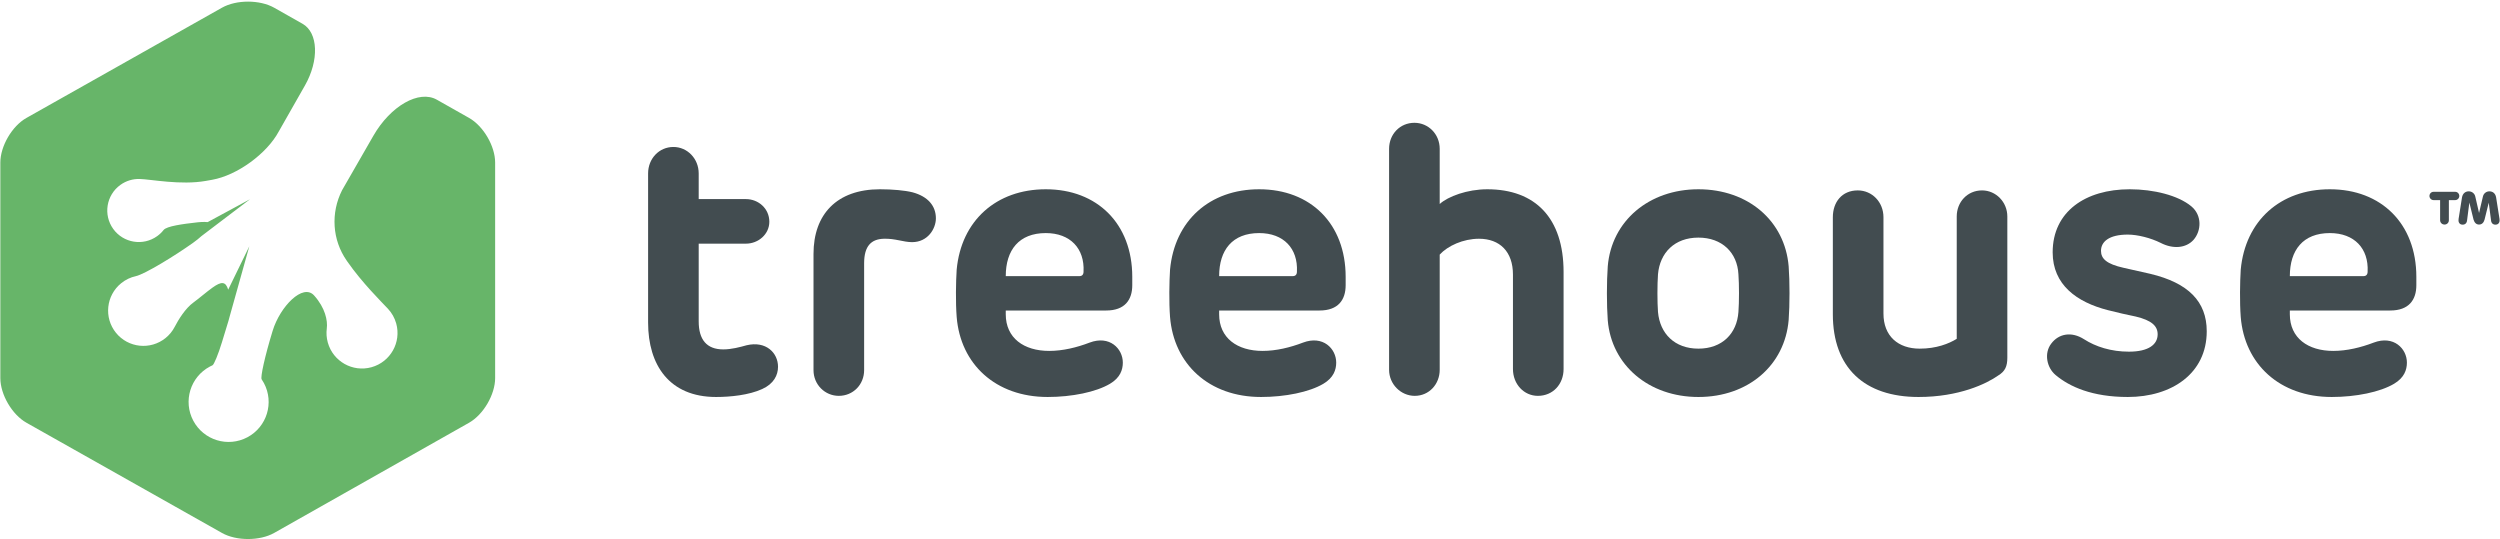 <?xml version="1.0" encoding="UTF-8" standalone="no"?>
<svg width="1173px" height="253px" viewBox="0 0 1173 253" version="1.1" xmlns="http://www.w3.org/2000/svg" xmlns:xlink="http://www.w3.org/1999/xlink" xmlns:sketch="http://www.bohemiancoding.com/sketch/ns">
    <!-- Generator: Sketch 3.3.2 (12043) - http://www.bohemiancoding.com/sketch -->
    <title>logo-treehouse</title>
    <desc>Created with Sketch.</desc>
    <defs></defs>
    <g id="Page-1" stroke="none" stroke-width="1" fill="none" fill-rule="evenodd" sketch:type="MSPage">
        <g id="logo-treehouse" sketch:type="MSLayerGroup">
            <path d="M335.99,186.266 C314.01,186.266 304.09,171.204 304.09,151.357 L304.09,81.363 C304.09,74.452 309.23,68.958 315.96,68.958 C322.52,68.958 327.83,74.452 327.83,81.363 L327.83,93.413 L349.98,93.413 C355.83,93.413 360.97,97.842 360.97,104.044 C360.97,109.892 355.83,114.323 349.98,114.323 L327.83,114.323 L327.83,150.826 C327.83,159.332 331.56,163.939 339.35,163.939 C343.25,163.939 347.15,162.875 350.34,161.99 C359.38,159.863 365.05,165.534 365.05,172.089 C365.05,175.988 363.1,180.064 357.6,182.544 C351.4,185.379 342.72,186.266 335.99,186.266" id="Fill-4" fill="#424C50" sketch:type="MSShapeGroup"></path>
            <path d="M439.12,102.45 C439.12,107.234 435.39,113.614 427.95,113.614 C423.88,113.614 419.98,111.841 414.66,112.019 C408.81,112.196 405.45,115.385 405.45,123.537 L405.45,173.684 C405.45,180.418 400.31,185.734 393.57,185.734 C387.02,185.734 381.7,180.418 381.7,173.684 L381.7,119.107 C381.7,100.678 392.51,88.805 412.89,88.805 C418.74,88.805 424.58,89.337 428.13,90.223 C435.39,92.172 439.12,96.602 439.12,102.45" id="Fill-5" fill="#424C50" sketch:type="MSShapeGroup"></path>
            <path d="M506.46,129.562 C507.7,129.562 508.4,128.853 508.4,127.435 C508.94,116.626 502.2,109.361 490.68,109.361 C478.1,109.361 471.9,117.335 471.9,129.562 L506.46,129.562 L506.46,129.562 Z M531.26,133.815 C531.26,140.725 527.72,145.687 519.04,145.687 L471.9,145.687 L471.9,147.458 C471.9,158.622 480.41,164.647 492.28,164.647 C498.66,164.647 505.21,163.052 511.24,160.749 C520.63,157.205 526.83,163.585 526.83,170.14 C526.83,173.507 525.59,177.229 520.81,180.064 C514.25,183.962 502.91,186.266 491.57,186.266 C467.12,186.266 450.64,170.849 448.87,148.7 C448.33,141.789 448.51,132.043 448.87,126.549 C450.99,103.513 467.47,88.805 490.68,88.805 C514.78,88.805 531.26,104.93 531.26,129.917 L531.26,133.815 L531.26,133.815 Z" id="Fill-6" fill="#424C50" sketch:type="MSShapeGroup"></path>
            <path d="M606.57,129.562 C607.81,129.562 608.52,128.853 608.52,127.435 C609.05,116.626 602.32,109.361 590.8,109.361 C578.22,109.361 572.02,117.335 572.02,129.562 L606.57,129.562 L606.57,129.562 Z M631.38,133.815 C631.38,140.725 627.84,145.687 619.16,145.687 L572.02,145.687 L572.02,147.458 C572.02,158.622 580.53,164.647 592.4,164.647 C598.78,164.647 605.33,163.052 611.36,160.749 C620.75,157.205 626.95,163.585 626.95,170.14 C626.95,173.507 625.71,177.229 620.93,180.064 C614.37,183.962 603.03,186.266 591.69,186.266 C567.24,186.266 550.76,170.849 548.98,148.7 C548.45,141.789 548.63,132.043 548.98,126.549 C551.11,103.513 567.59,88.805 590.8,88.805 C614.9,88.805 631.38,104.93 631.38,129.917 L631.38,133.815 L631.38,133.815 Z" id="Fill-7" fill="#424C50" sketch:type="MSShapeGroup"></path>
            <path d="M675.51,95.716 C679.4,92.172 688.44,88.805 697.83,88.805 C720.34,88.805 733.63,102.273 733.63,127.613 L733.63,173.153 C733.63,180.241 728.67,185.734 721.58,185.734 C715.02,185.734 709.88,180.241 709.88,173.153 L709.88,128.853 C709.88,118.043 703.68,112.019 693.94,112.019 C686.49,112.019 679.23,115.385 675.51,119.461 L675.51,173.507 C675.51,180.241 670.54,185.734 663.81,185.734 C657.25,185.734 651.76,180.241 651.76,173.507 L651.76,69.845 C651.76,62.934 656.9,57.618 663.63,57.618 C670.19,57.618 675.51,62.934 675.51,69.845 L675.51,95.716" id="Fill-8" fill="#424C50" sketch:type="MSShapeGroup"></path>
            <path d="M815.67,128.675 C815.14,118.576 808.05,111.487 796.89,111.487 C785.73,111.487 778.82,118.576 777.93,128.675 C777.58,133.46 777.58,141.789 777.93,146.396 C778.82,156.497 785.73,163.585 796.89,163.585 C808.05,163.585 814.96,156.497 815.67,146.396 C816.03,141.789 816.03,133.46 815.67,128.675 L815.67,128.675 Z M796.89,186.266 C773.68,186.266 756.13,171.381 754.36,150.294 C753.83,143.207 753.83,132.043 754.36,124.955 C756.13,103.69 773.68,88.805 796.89,88.805 C820.28,88.805 837.47,103.69 839.24,124.955 C839.77,132.043 839.77,143.029 839.24,150.117 C837.47,171.381 820.28,186.266 796.89,186.266 L796.89,186.266 Z" id="Fill-9" fill="#424C50" sketch:type="MSShapeGroup"></path>
            <path d="M859.97,101.918 C859.97,94.831 864.23,89.337 871.67,89.337 C878.4,89.337 883.72,94.831 883.72,101.918 L883.72,147.104 C883.72,157.737 890.63,163.585 900.73,163.585 C908.53,163.585 914.38,161.281 918.1,158.977 L918.1,101.564 C918.1,94.831 923.06,89.337 929.97,89.337 C936.52,89.337 941.84,94.831 941.84,101.564 L941.84,167.836 C941.84,171.913 940.78,174.216 937.59,176.165 C932.09,180.064 919.16,186.266 900.2,186.266 C874.68,186.266 859.97,172.444 859.97,147.458 L859.97,101.918" id="Fill-10" fill="#424C50" sketch:type="MSShapeGroup"></path>
            <path d="M1035.4,155.433 C1035.4,175.28 1018.92,186.266 998.37,186.266 C981.71,186.266 971.08,181.481 964.52,175.988 C960.27,172.444 959.03,165.71 962.4,161.281 C965.94,156.497 971.97,155.433 977.81,159.154 C983.31,162.698 990.57,165.001 998.9,165.001 C1008.12,165.001 1012.37,161.635 1012.37,156.85 C1012.37,152.952 1009.53,150.294 1002.09,148.522 C995.71,147.104 995.89,147.282 988.98,145.509 C974.45,141.789 963.11,133.637 963.11,118.398 C963.11,99.26 978.52,88.805 999.26,88.805 C1010.42,88.805 1021.94,91.64 1028.14,96.78 C1033.28,101.032 1032.92,108.297 1029.2,112.55 C1025.66,116.449 1019.63,116.98 1013.79,113.968 C1009.18,111.664 1002.98,110.07 998.37,110.07 C989.51,110.07 985.79,113.436 985.79,117.689 C985.79,121.411 988.45,123.891 996.42,125.664 L1009,128.499 C1026.72,132.751 1035.4,141.434 1035.4,155.433" id="Fill-11" fill="#424C50" sketch:type="MSShapeGroup"></path>
            <path d="M1108.94,129.562 C1110.18,129.562 1110.89,128.853 1110.89,127.435 C1111.42,116.626 1104.69,109.361 1093.17,109.361 C1080.59,109.361 1074.39,117.335 1074.39,129.562 L1108.94,129.562 L1108.94,129.562 Z M1133.75,133.815 C1133.75,140.725 1130.21,145.687 1121.53,145.687 L1074.39,145.687 L1074.39,147.458 C1074.39,158.622 1082.9,164.647 1094.77,164.647 C1101.15,164.647 1107.7,163.052 1113.73,160.749 C1123.12,157.205 1129.32,163.585 1129.32,170.14 C1129.32,173.507 1128.08,177.229 1123.3,180.064 C1116.74,183.962 1105.4,186.266 1094.06,186.266 C1069.61,186.266 1053.13,170.849 1051.35,148.7 C1050.82,141.789 1051,132.043 1051.35,126.549 C1053.48,103.513 1069.96,88.805 1093.17,88.805 C1117.27,88.805 1133.75,104.93 1133.75,129.917 L1133.75,133.815 L1133.75,133.815 Z" id="Fill-12" fill="#424C50" sketch:type="MSShapeGroup"></path>
            <path d="M1161.41,92.247 L1163.17,99.928 L1164.98,92.247 C1165.31,90.71 1166.63,89.777 1168,89.777 C1169.59,89.777 1170.85,90.71 1171.18,92.63 L1172.77,102.727 C1172.99,103.934 1172.55,105.141 1171.35,105.361 C1169.92,105.635 1168.99,104.812 1168.82,103.605 L1167.72,95.1 L1165.75,103.056 C1165.36,104.427 1164.54,105.361 1163.17,105.361 C1161.91,105.361 1161.03,104.538 1160.59,103.056 L1158.62,95.044 L1157.52,103.605 C1157.35,104.812 1156.42,105.635 1154.99,105.361 C1153.79,105.141 1153.35,103.934 1153.57,102.727 L1155.16,92.685 C1155.49,90.71 1156.8,89.777 1158.34,89.777 C1159.77,89.777 1161.08,90.71 1161.41,92.247 L1161.41,92.247 Z M1149.01,103.331 C1149.01,104.483 1148.13,105.361 1146.98,105.361 C1145.78,105.361 1144.9,104.427 1144.9,103.331 L1144.9,93.892 L1141.82,93.892 C1140.78,93.892 1139.9,93.014 1139.9,91.972 C1139.9,90.82 1140.78,89.997 1141.82,89.997 L1151.98,89.997 C1153.02,89.997 1153.9,90.82 1153.9,91.972 C1153.9,93.014 1153.02,93.892 1151.98,93.892 L1149.01,93.892 L1149.01,103.331 L1149.01,103.331 Z" id="Fill-13" fill="#424C50" sketch:type="MSShapeGroup"></path>
            <path d="M204.96,46.777 C196.61,42.052 183.26,49.65 175.16,63.746 L160.49,89.269 C155.13,99.88 155.86,112.513 162.66,122.267 L163.09,122.882 C169.89,132.634 179,141.65 182.02,144.866 C183.79,146.755 185.15,149.089 185.9,151.759 C188.38,160.62 183.2,169.812 174.34,172.292 C165.48,174.77 156.29,169.597 153.81,160.736 C153.19,158.511 153.05,156.267 153.33,154.113 C153.8,150.452 152.63,144.489 147.38,138.634 C142.13,132.781 131.4,143.837 127.93,155.207 L127.77,155.731 C124.3,167.101 122.11,177.024 122.77,177.978 C123.16,178.546 123.52,179.144 123.85,179.769 C128.72,188.927 125.24,200.297 116.08,205.164 C106.92,210.034 95.55,206.555 90.69,197.397 C85.82,188.238 89.3,176.869 98.45,172 C98.87,171.782 99.28,171.58 99.7,171.396 C100.4,171.087 102.38,166.307 104.11,160.662 C105.83,155.014 107.23,150.438 107.23,150.438 C107.41,149.837 107.57,149.243 107.71,148.654 L116.98,115.562 L107.07,135.908 C105.89,132.044 103.95,131.908 99.7,134.951 C97.13,136.787 92.89,140.401 90.82,141.883 C86.93,144.668 83.67,150.076 81.95,153.389 C80.94,155.339 79.51,157.118 77.7,158.589 C70.6,164.348 60.18,163.263 54.42,156.167 C48.67,149.07 49.75,138.65 56.85,132.892 C58.93,131.203 61.29,130.103 63.74,129.57 C67.91,128.664 82.09,120.002 90.64,113.89 C92.17,112.796 93.45,111.761 94.49,110.801 L117.3,93.478 L97.44,104.211 C97.44,104.211 95.42,104.007 92.94,104.283 C85.67,105.089 78.18,106.114 76.76,107.914 C75.93,108.978 74.93,109.944 73.78,110.773 C67.15,115.549 57.9,114.045 53.12,107.414 C48.35,100.784 49.85,91.536 56.48,86.76 C59.22,84.79 62.4,83.89 65.52,83.977 C70.84,84.124 84.83,86.961 96.54,84.886 L99.54,84.354 C111.25,82.28 125.27,72.089 130.85,61.593 C130.85,61.593 136.32,51.989 143.06,40.14 C149.81,28.292 149.31,15.314 141.95,11.154 L128.63,3.62 C121.9,-0.181 110.9,-0.188 104.17,3.605 L12.39,55.345 C5.66,59.139 0.16,68.562 0.16,76.285 L0.16,177.394 C0.16,185.117 5.66,194.539 12.39,198.333 L104.17,250.072 C110.9,253.867 121.9,253.859 128.63,250.059 L220.09,198.347 C226.81,194.546 232.32,185.117 232.32,177.394 L232.32,76.285 C232.32,68.562 226.81,59.131 220.09,55.331 C220.09,55.331 213.32,51.501 204.96,46.777" id="Fill-14" fill="#67B569" sketch:type="MSShapeGroup"></path>
        </g>
    </g>
</svg>